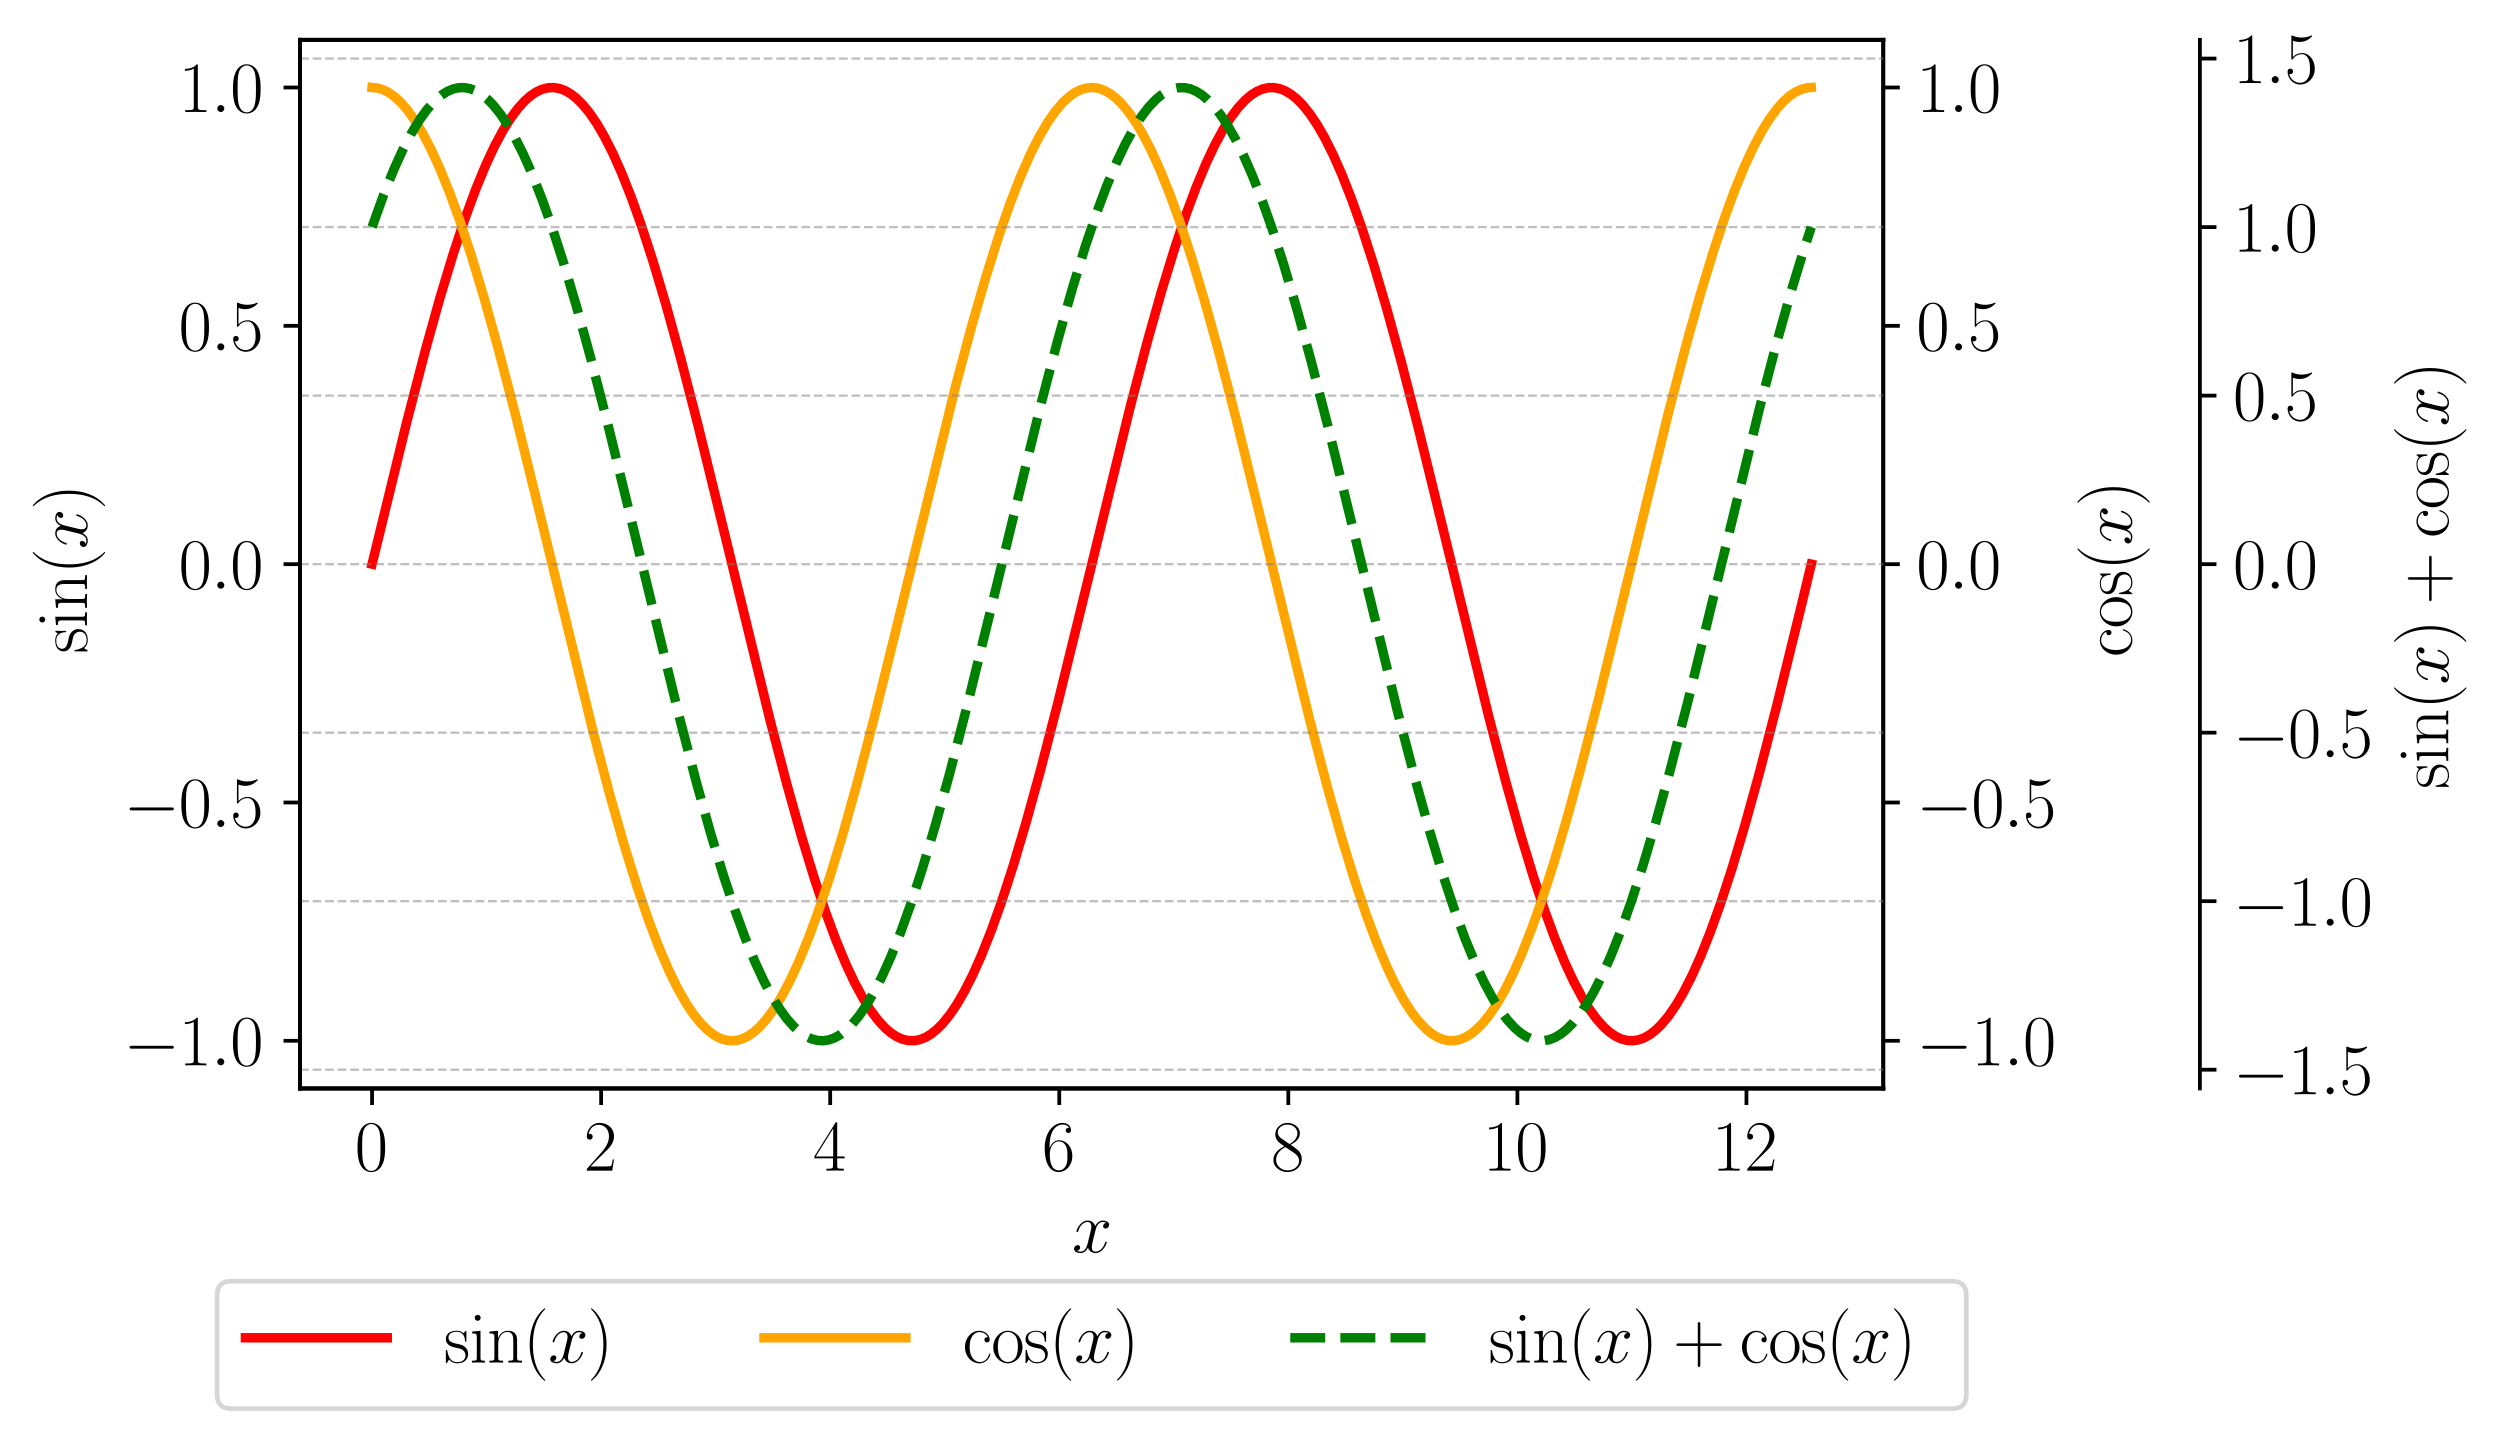 <?xml version="1.0" encoding="utf-8" standalone="no"?>
<!DOCTYPE svg PUBLIC "-//W3C//DTD SVG 1.1//EN"
  "http://www.w3.org/Graphics/SVG/1.1/DTD/svg11.dtd">
<svg xmlns:xlink="http://www.w3.org/1999/xlink" width="528.688pt" height="305.091pt" viewBox="0 0 528.688 305.091" xmlns="http://www.w3.org/2000/svg" version="1.1">
 <defs>
  <style type="text/css">*{stroke-linejoin: round; stroke-linecap: butt}</style>
 </defs>
 <g id="figure_1">
  <g id="patch_1">
   <path d="M 0 305.091 
L 528.688 305.091 
L 528.688 0 
L 0 0 
z
" style="fill: #ffffff"/>
  </g>
  <g id="axes_1">
   <g id="patch_2">
    <path d="M 63.464 230.183 
L 398.264 230.183 
L 398.264 8.423 
L 63.464 8.423 
z
" style="fill: #ffffff"/>
   </g>
   <g id="matplotlib.axis_1">
    <g id="xtick_1">
     <g id="line2d_1">
      <defs>
       <path id="me528187b42" d="M 0 0 
L 0 3.5 
" style="stroke: #000000; stroke-width: 0.8"/>
      </defs>
      <g>
       <use xlink:href="#me528187b42" x="78.682" y="230.183" style="stroke: #000000; stroke-width: 0.8"/>
      </g>
     </g>
     <g id="text_1">
      <!-- $\mathdefault{0}$ -->
      <g transform="translate(75.024 247.561) scale(0.15 -0.15)">
       <defs>
        <path id="CMR17-30" d="M 2688 2038 
C 2688 2430 2682 3099 2413 3613 
C 2176 4063 1798 4224 1466 4224 
C 1158 4224 768 4082 525 3620 
C 269 3137 243 2539 243 2038 
C 243 1671 250 1112 448 623 
C 723 -39 1216 -128 1466 -128 
C 1760 -128 2208 -7 2470 604 
C 2662 1048 2688 1568 2688 2038 
z
M 1466 -26 
C 1056 -26 813 328 723 816 
C 653 1196 653 1749 653 2109 
C 653 2604 653 3015 736 3407 
C 858 3954 1216 4121 1466 4121 
C 1728 4121 2067 3947 2189 3420 
C 2272 3054 2278 2623 2278 2109 
C 2278 1691 2278 1176 2202 797 
C 2067 96 1690 -26 1466 -26 
z
" transform="scale(0.016)"/>
       </defs>
       <use xlink:href="#CMR17-30" transform="scale(0.996)"/>
      </g>
     </g>
    </g>
    <g id="xtick_2">
     <g id="line2d_2">
      <g>
       <use xlink:href="#me528187b42" x="127.123" y="230.183" style="stroke: #000000; stroke-width: 0.8"/>
      </g>
     </g>
     <g id="text_2">
      <!-- $\mathdefault{2}$ -->
      <g transform="translate(123.465 247.561) scale(0.15 -0.15)">
       <defs>
        <path id="CMR17-32" d="M 2669 990 
L 2554 990 
C 2490 537 2438 460 2413 422 
C 2381 371 1920 371 1830 371 
L 602 371 
C 832 620 1280 1073 1824 1596 
C 2214 1966 2669 2400 2669 3033 
C 2669 3788 2067 4224 1395 4224 
C 691 4224 262 3603 262 3027 
C 262 2777 448 2745 525 2745 
C 589 2745 781 2783 781 3007 
C 781 3206 614 3264 525 3264 
C 486 3264 448 3257 422 3244 
C 544 3788 915 4057 1306 4057 
C 1862 4057 2227 3616 2227 3033 
C 2227 2477 1901 1998 1536 1583 
L 262 147 
L 262 0 
L 2515 0 
L 2669 990 
z
" transform="scale(0.016)"/>
       </defs>
       <use xlink:href="#CMR17-32" transform="scale(0.996)"/>
      </g>
     </g>
    </g>
    <g id="xtick_3">
     <g id="line2d_3">
      <g>
       <use xlink:href="#me528187b42" x="175.564" y="230.183" style="stroke: #000000; stroke-width: 0.8"/>
      </g>
     </g>
     <g id="text_3">
      <!-- $\mathdefault{4}$ -->
      <g transform="translate(171.906 247.561) scale(0.15 -0.15)">
       <defs>
        <path id="CMR17-34" d="M 2150 4147 
C 2150 4281 2144 4288 2029 4288 
L 128 1254 
L 128 1088 
L 1779 1088 
L 1779 460 
C 1779 230 1766 166 1318 166 
L 1197 166 
L 1197 0 
C 1402 12 1747 12 1965 12 
C 2182 12 2528 12 2733 0 
L 2733 166 
L 2611 166 
C 2163 166 2150 230 2150 460 
L 2150 1088 
L 2803 1088 
L 2803 1254 
L 2150 1254 
L 2150 4147 
z
M 1798 3723 
L 1798 1254 
L 256 1254 
L 1798 3723 
z
" transform="scale(0.016)"/>
       </defs>
       <use xlink:href="#CMR17-34" transform="scale(0.996)"/>
      </g>
     </g>
    </g>
    <g id="xtick_4">
     <g id="line2d_4">
      <g>
       <use xlink:href="#me528187b42" x="224.005" y="230.183" style="stroke: #000000; stroke-width: 0.8"/>
      </g>
     </g>
     <g id="text_4">
      <!-- $\mathdefault{6}$ -->
      <g transform="translate(220.347 247.561) scale(0.15 -0.15)">
       <defs>
        <path id="CMR17-36" d="M 678 2198 
C 678 3712 1395 4076 1811 4076 
C 1946 4076 2272 4049 2400 3782 
C 2298 3782 2106 3782 2106 3558 
C 2106 3385 2246 3328 2336 3328 
C 2394 3328 2566 3353 2566 3571 
C 2566 3987 2246 4224 1805 4224 
C 1043 4224 243 3411 243 2011 
C 243 257 966 -128 1478 -128 
C 2099 -128 2688 431 2688 1295 
C 2688 2101 2170 2688 1517 2688 
C 1126 2688 838 2430 678 1979 
L 678 2198 
z
M 1478 25 
C 691 25 691 1212 691 1450 
C 691 1914 909 2585 1504 2585 
C 1613 2585 1926 2585 2138 2140 
C 2253 1889 2253 1624 2253 1302 
C 2253 954 2253 696 2118 438 
C 1978 173 1773 25 1478 25 
z
" transform="scale(0.016)"/>
       </defs>
       <use xlink:href="#CMR17-36" transform="scale(0.996)"/>
      </g>
     </g>
    </g>
    <g id="xtick_5">
     <g id="line2d_5">
      <g>
       <use xlink:href="#me528187b42" x="272.446" y="230.183" style="stroke: #000000; stroke-width: 0.8"/>
      </g>
     </g>
     <g id="text_5">
      <!-- $\mathdefault{8}$ -->
      <g transform="translate(268.788 247.561) scale(0.15 -0.15)">
       <defs>
        <path id="CMR17-38" d="M 1741 2289 
C 2144 2494 2554 2803 2554 3298 
C 2554 3884 1990 4224 1472 4224 
C 890 4224 378 3800 378 3215 
C 378 3054 416 2777 666 2533 
C 730 2469 998 2276 1171 2154 
C 883 2006 211 1652 211 945 
C 211 282 838 -128 1459 -128 
C 2144 -128 2720 366 2720 1022 
C 2720 1607 2330 1877 2074 2051 
L 1741 2289 
z
M 902 2855 
C 851 2887 595 3086 595 3388 
C 595 3781 998 4076 1459 4076 
C 1965 4076 2336 3716 2336 3298 
C 2336 2700 1670 2359 1638 2359 
C 1632 2359 1626 2359 1574 2398 
L 902 2855 
z
M 2080 1536 
C 2176 1466 2483 1253 2483 861 
C 2483 385 2010 25 1472 25 
C 890 25 448 443 448 951 
C 448 1459 838 1884 1280 2083 
L 2080 1536 
z
" transform="scale(0.016)"/>
       </defs>
       <use xlink:href="#CMR17-38" transform="scale(0.996)"/>
      </g>
     </g>
    </g>
    <g id="xtick_6">
     <g id="line2d_6">
      <g>
       <use xlink:href="#me528187b42" x="320.887" y="230.183" style="stroke: #000000; stroke-width: 0.8"/>
      </g>
     </g>
     <g id="text_6">
      <!-- $\mathdefault{10}$ -->
      <g transform="translate(313.571 247.561) scale(0.15 -0.15)">
       <defs>
        <path id="CMR17-31" d="M 1702 4083 
C 1702 4217 1696 4224 1606 4224 
C 1357 3927 979 3833 621 3820 
C 602 3820 570 3820 563 3808 
C 557 3795 557 3782 557 3648 
C 755 3648 1088 3686 1344 3839 
L 1344 467 
C 1344 243 1331 166 781 166 
L 589 166 
L 589 0 
C 896 6 1216 12 1523 12 
C 1830 12 2150 6 2458 0 
L 2458 166 
L 2266 166 
C 1715 166 1702 236 1702 467 
L 1702 4083 
z
" transform="scale(0.016)"/>
       </defs>
       <use xlink:href="#CMR17-31" transform="scale(0.996)"/>
       <use xlink:href="#CMR17-30" transform="translate(45.69 0) scale(0.996)"/>
      </g>
     </g>
    </g>
    <g id="xtick_7">
     <g id="line2d_7">
      <g>
       <use xlink:href="#me528187b42" x="369.328" y="230.183" style="stroke: #000000; stroke-width: 0.8"/>
      </g>
     </g>
     <g id="text_7">
      <!-- $\mathdefault{12}$ -->
      <g transform="translate(362.012 247.561) scale(0.15 -0.15)">
       <use xlink:href="#CMR17-31" transform="scale(0.996)"/>
       <use xlink:href="#CMR17-32" transform="translate(45.69 0) scale(0.996)"/>
      </g>
     </g>
    </g>
    <g id="text_8">
     <!-- $x$ -->
     <g transform="translate(226.707 264.845) scale(0.15 -0.15)">
      <defs>
       <path id="CMMI12-78" d="M 3034 2624 
C 2829 2585 2752 2431 2752 2310 
C 2752 2156 2874 2105 2963 2105 
C 3155 2105 3290 2271 3290 2444 
C 3290 2694 2982 2816 2714 2816 
C 2323 2816 2106 2451 2048 2329 
C 1901 2790 1504 2816 1389 2816 
C 736 2816 390 1993 390 1849 
C 390 1823 416 1790 461 1790 
C 512 1790 525 1829 538 1855 
C 755 2572 1184 2687 1370 2687 
C 1658 2687 1715 2438 1715 2284 
C 1715 2143 1677 1993 1600 1678 
L 1382 778 
C 1286 390 1101 64 762 64 
C 730 64 570 64 435 126 
C 666 166 717 358 717 435 
C 717 563 621 640 499 640 
C 346 640 179 505 179 300 
C 179 57 480 -64 755 -64 
C 1062 -64 1280 153 1414 415 
C 1517 64 1837 -64 2074 -64 
C 2726 -64 3072 751 3072 896 
C 3072 929 3046 955 3008 955 
C 2950 955 2944 922 2925 870 
C 2752 300 2381 64 2093 64 
C 1869 64 1747 204 1747 467 
C 1747 607 1773 712 1875 1146 
L 2099 2039 
C 2195 2425 2413 2687 2707 2687 
C 2720 2687 2899 2687 3034 2624 
z
" transform="scale(0.016)"/>
      </defs>
      <use xlink:href="#CMMI12-78" transform="scale(0.996)"/>
     </g>
    </g>
   </g>
   <g id="matplotlib.axis_2">
    <g id="ytick_1">
     <g id="line2d_8">
      <defs>
       <path id="m572e4a57e2" d="M 0 0 
L -3.5 0 
" style="stroke: #000000; stroke-width: 0.8"/>
      </defs>
      <g>
       <use xlink:href="#m572e4a57e2" x="63.464" y="220.104" style="stroke: #000000; stroke-width: 0.8"/>
      </g>
     </g>
     <g id="text_9">
      <!-- $\mathdefault{−1.0}$ -->
      <g transform="translate(26.144 225.292) scale(0.15 -0.15)">
       <defs>
        <path id="CMSY10-0" d="M 4218 1472 
C 4326 1472 4442 1472 4442 1600 
C 4442 1728 4326 1728 4218 1728 
L 755 1728 
C 646 1728 531 1728 531 1600 
C 531 1472 646 1472 755 1472 
L 4218 1472 
z
" transform="scale(0.016)"/>
        <path id="CMMI12-3a" d="M 1178 307 
C 1178 492 1024 620 870 620 
C 685 620 557 467 557 313 
C 557 128 710 0 864 0 
C 1050 0 1178 153 1178 307 
z
" transform="scale(0.016)"/>
       </defs>
       <use xlink:href="#CMSY10-0" transform="scale(0.996)"/>
       <use xlink:href="#CMR17-31" transform="translate(77.487 0) scale(0.996)"/>
       <use xlink:href="#CMMI12-3a" transform="translate(123.178 0) scale(0.996)"/>
       <use xlink:href="#CMR17-30" transform="translate(150.275 0) scale(0.996)"/>
      </g>
     </g>
    </g>
    <g id="ytick_2">
     <g id="line2d_9">
      <g>
       <use xlink:href="#m572e4a57e2" x="63.464" y="169.704" style="stroke: #000000; stroke-width: 0.8"/>
      </g>
     </g>
     <g id="text_10">
      <!-- $\mathdefault{−0.5}$ -->
      <g transform="translate(26.144 174.892) scale(0.15 -0.15)">
       <defs>
        <path id="CMR17-35" d="M 730 3750 
C 794 3724 1056 3641 1325 3641 
C 1920 3641 2246 3961 2432 4140 
C 2432 4191 2432 4224 2394 4224 
C 2387 4224 2374 4224 2323 4198 
C 2099 4102 1837 4032 1517 4032 
C 1325 4032 1037 4055 723 4191 
C 653 4224 640 4224 634 4224 
C 602 4224 595 4217 595 4090 
L 595 2231 
C 595 2113 595 2080 659 2080 
C 691 2080 704 2093 736 2139 
C 941 2435 1222 2560 1542 2560 
C 1766 2560 2246 2415 2246 1293 
C 2246 1087 2246 716 2054 422 
C 1894 159 1645 25 1370 25 
C 947 25 518 319 403 812 
C 429 806 480 793 506 793 
C 589 793 749 838 749 1036 
C 749 1209 627 1280 506 1280 
C 358 1280 262 1190 262 1011 
C 262 454 704 -128 1382 -128 
C 2042 -128 2669 441 2669 1267 
C 2669 2054 2170 2662 1549 2662 
C 1222 2662 947 2540 730 2304 
L 730 3750 
z
" transform="scale(0.016)"/>
       </defs>
       <use xlink:href="#CMSY10-0" transform="scale(0.996)"/>
       <use xlink:href="#CMR17-30" transform="translate(77.487 0) scale(0.996)"/>
       <use xlink:href="#CMMI12-3a" transform="translate(123.178 0) scale(0.996)"/>
       <use xlink:href="#CMR17-35" transform="translate(150.275 0) scale(0.996)"/>
      </g>
     </g>
    </g>
    <g id="ytick_3">
     <g id="line2d_10">
      <g>
       <use xlink:href="#m572e4a57e2" x="63.464" y="119.303" style="stroke: #000000; stroke-width: 0.8"/>
      </g>
     </g>
     <g id="text_11">
      <!-- $\mathdefault{0.0}$ -->
      <g transform="translate(37.767 124.492) scale(0.15 -0.15)">
       <use xlink:href="#CMR17-30" transform="scale(0.996)"/>
       <use xlink:href="#CMMI12-3a" transform="translate(45.69 0) scale(0.996)"/>
       <use xlink:href="#CMR17-30" transform="translate(72.788 0) scale(0.996)"/>
      </g>
     </g>
    </g>
    <g id="ytick_4">
     <g id="line2d_11">
      <g>
       <use xlink:href="#m572e4a57e2" x="63.464" y="68.903" style="stroke: #000000; stroke-width: 0.8"/>
      </g>
     </g>
     <g id="text_12">
      <!-- $\mathdefault{0.5}$ -->
      <g transform="translate(37.767 74.092) scale(0.15 -0.15)">
       <use xlink:href="#CMR17-30" transform="scale(0.996)"/>
       <use xlink:href="#CMMI12-3a" transform="translate(45.69 0) scale(0.996)"/>
       <use xlink:href="#CMR17-35" transform="translate(72.788 0) scale(0.996)"/>
      </g>
     </g>
    </g>
    <g id="ytick_5">
     <g id="line2d_12">
      <g>
       <use xlink:href="#m572e4a57e2" x="63.464" y="18.503" style="stroke: #000000; stroke-width: 0.8"/>
      </g>
     </g>
     <g id="text_13">
      <!-- $\mathdefault{1.0}$ -->
      <g transform="translate(37.767 23.692) scale(0.15 -0.15)">
       <use xlink:href="#CMR17-31" transform="scale(0.996)"/>
       <use xlink:href="#CMMI12-3a" transform="translate(45.69 0) scale(0.996)"/>
       <use xlink:href="#CMR17-30" transform="translate(72.788 0) scale(0.996)"/>
      </g>
     </g>
    </g>
    <g id="text_14">
     <!-- $\sin(x)$ -->
     <g transform="translate(18.408 138.134) rotate(-90) scale(0.15 -0.15)">
      <defs>
       <path id="CMR17-73" d="M 1978 2688 
C 1978 2803 1971 2809 1933 2809 
C 1907 2809 1901 2803 1824 2707 
C 1805 2681 1747 2617 1728 2592 
C 1523 2809 1235 2816 1126 2816 
C 416 2816 160 2444 160 2073 
C 160 1497 813 1363 998 1324 
C 1402 1241 1542 1216 1677 1100 
C 1760 1024 1901 883 1901 652 
C 1901 384 1747 38 1158 38 
C 602 38 403 460 288 1024 
C 269 1113 269 1120 218 1120 
C 166 1120 160 1113 160 985 
L 160 64 
C 160 -52 166 -58 205 -58 
C 237 -58 243 -52 275 0 
C 314 57 410 211 448 275 
C 576 102 800 -64 1158 -64 
C 1792 -64 2131 281 2131 780 
C 2131 1107 1958 1280 1875 1356 
C 1683 1555 1459 1600 1190 1651 
C 838 1728 390 1817 390 2208 
C 390 2374 480 2726 1126 2726 
C 1811 2726 1850 2086 1862 1881 
C 1869 1849 1901 1843 1920 1843 
C 1978 1843 1978 1862 1978 1971 
L 1978 2688 
z
" transform="scale(0.016)"/>
       <path id="CMR17-69" d="M 992 3961 
C 992 4102 877 4224 730 4224 
C 589 4224 467 4108 467 3961 
C 467 3820 582 3699 730 3699 
C 870 3699 992 3814 992 3961 
z
M 243 2745 
L 243 2579 
C 602 2579 653 2540 653 2231 
L 653 443 
C 653 198 627 166 218 166 
L 218 0 
C 371 12 646 12 806 12 
C 960 12 1222 12 1370 0 
L 1370 166 
C 992 166 979 205 979 436 
L 979 2816 
L 243 2745 
z
" transform="scale(0.016)"/>
       <path id="CMR17-6e" d="M 2656 1954 
C 2656 2282 2592 2816 1837 2816 
C 1331 2816 1069 2424 973 2166 
L 966 2166 
L 966 2816 
L 211 2745 
L 211 2578 
C 589 2578 646 2540 646 2231 
L 646 443 
C 646 198 621 166 211 166 
L 211 0 
C 365 12 646 12 813 12 
C 979 12 1267 12 1421 0 
L 1421 166 
C 1011 166 986 192 986 443 
L 986 1678 
C 986 2269 1344 2713 1792 2713 
C 2266 2713 2317 2289 2317 1980 
L 2317 443 
C 2317 198 2291 166 1882 166 
L 1882 0 
C 2035 12 2317 12 2483 12 
C 2650 12 2938 12 3091 0 
L 3091 166 
C 2682 166 2656 192 2656 443 
L 2656 1954 
z
" transform="scale(0.016)"/>
       <path id="CMR17-28" d="M 1958 -1562 
C 1958 -1556 1958 -1543 1939 -1524 
C 1645 -1223 858 -403 858 1596 
C 858 3595 1632 4408 1946 4729 
C 1946 4735 1958 4748 1958 4767 
C 1958 4787 1939 4800 1914 4800 
C 1843 4800 1299 4325 986 3620 
C 666 2909 576 2218 576 1603 
C 576 1141 621 360 1005 -467 
C 1312 -1133 1837 -1600 1914 -1600 
C 1946 -1600 1958 -1588 1958 -1562 
z
" transform="scale(0.016)"/>
       <path id="CMR17-29" d="M 1683 1596 
C 1683 2057 1638 2839 1254 3665 
C 947 4332 422 4800 346 4800 
C 326 4800 301 4793 301 4761 
C 301 4748 307 4742 314 4729 
C 621 4408 1402 3595 1402 1603 
C 1402 -396 627 -1210 314 -1530 
C 307 -1543 301 -1549 301 -1562 
C 301 -1594 326 -1600 346 -1600 
C 416 -1600 960 -1127 1274 -422 
C 1594 289 1683 981 1683 1596 
z
" transform="scale(0.016)"/>
      </defs>
      <use xlink:href="#CMR17-73" transform="scale(0.996)"/>
      <use xlink:href="#CMR17-69" transform="translate(35.801 0) scale(0.996)"/>
      <use xlink:href="#CMR17-6e" transform="translate(60.672 0) scale(0.996)"/>
      <use xlink:href="#CMR17-28" transform="translate(111.568 0) scale(0.996)"/>
      <use xlink:href="#CMMI12-78" transform="translate(146.849 0) scale(0.996)"/>
      <use xlink:href="#CMR17-29" transform="translate(202.283 0) scale(0.996)"/>
     </g>
    </g>
   </g>
   <g id="line2d_13">
    <path d="M 78.682 119.303 
L 85.994 89.333 
L 89.955 74.064 
L 93.002 63.121 
L 95.744 54.026 
L 98.181 46.64 
L 100.618 39.989 
L 102.751 34.826 
L 104.579 30.92 
L 106.407 27.517 
L 107.93 25.08 
L 109.454 23.015 
L 110.977 21.331 
L 112.196 20.263 
L 113.414 19.445 
L 114.633 18.88 
L 115.852 18.569 
L 117.071 18.513 
L 118.289 18.713 
L 119.508 19.167 
L 120.727 19.874 
L 121.945 20.833 
L 123.164 22.041 
L 124.687 23.897 
L 126.211 26.131 
L 127.734 28.733 
L 129.562 32.327 
L 131.39 36.416 
L 133.523 41.781 
L 135.655 47.747 
L 138.093 55.242 
L 140.835 64.444 
L 143.881 75.486 
L 147.537 89.635 
L 152.412 109.492 
L 162.771 151.986 
L 166.427 165.953 
L 169.473 176.795 
L 172.215 185.78 
L 174.653 193.056 
L 176.786 198.813 
L 178.918 203.954 
L 180.746 207.839 
L 182.574 211.221 
L 184.098 213.639 
L 185.621 215.685 
L 187.144 217.35 
L 188.363 218.403 
L 189.582 219.205 
L 190.8 219.754 
L 192.019 220.049 
L 193.238 220.088 
L 194.456 219.873 
L 195.675 219.403 
L 196.894 218.68 
L 198.112 217.706 
L 199.331 216.482 
L 200.854 214.607 
L 202.378 212.355 
L 203.901 209.735 
L 205.729 206.12 
L 207.557 202.01 
L 209.69 196.623 
L 211.822 190.636 
L 214.26 183.12 
L 217.002 173.897 
L 220.048 162.835 
L 223.704 148.668 
L 228.579 128.799 
L 238.938 86.321 
L 242.594 72.373 
L 245.641 61.552 
L 248.383 52.588 
L 250.82 45.335 
L 252.953 39.599 
L 255.085 34.482 
L 256.913 30.617 
L 258.741 27.257 
L 260.265 24.856 
L 261.788 22.829 
L 263.311 21.184 
L 264.53 20.147 
L 265.749 19.361 
L 266.967 18.827 
L 268.186 18.548 
L 269.405 18.524 
L 270.623 18.756 
L 271.842 19.241 
L 273.061 19.98 
L 274.279 20.97 
L 275.498 22.21 
L 277.021 24.104 
L 278.545 26.375 
L 280.068 29.013 
L 281.896 32.649 
L 283.724 36.778 
L 285.857 42.188 
L 287.989 48.195 
L 290.427 55.732 
L 293.169 64.977 
L 296.215 76.058 
L 299.871 90.242 
L 304.746 110.123 
L 314.8 151.385 
L 318.456 165.39 
L 321.503 176.273 
L 324.245 185.303 
L 326.682 192.623 
L 328.815 198.422 
L 330.948 203.608 
L 332.776 207.534 
L 334.604 210.959 
L 336.127 213.414 
L 337.65 215.498 
L 339.174 217.201 
L 340.392 218.285 
L 341.611 219.118 
L 342.83 219.699 
L 344.048 220.026 
L 345.267 220.097 
L 346.486 219.914 
L 347.704 219.476 
L 348.923 218.785 
L 350.142 217.841 
L 351.36 216.648 
L 352.884 214.811 
L 354.407 212.597 
L 355.93 210.013 
L 357.758 206.44 
L 359.586 202.371 
L 361.719 197.028 
L 363.852 191.082 
L 366.289 183.61 
L 369.031 174.429 
L 372.078 163.406 
L 375.734 149.274 
L 380.609 129.43 
L 383.046 119.303 
L 383.046 119.303 
" clip-path="url(#p83b5ceff58)" style="fill: none; stroke: #ff0000; stroke-width: 2; stroke-linecap: square"/>
   </g>
   <g id="patch_3">
    <path d="M 63.464 230.183 
L 63.464 8.423 
" style="fill: none; stroke: #000000; stroke-width: 0.8; stroke-linejoin: miter; stroke-linecap: square"/>
   </g>
   <g id="patch_4">
    <path d="M 398.264 230.183 
L 398.264 8.423 
" style="fill: none; stroke: #000000; stroke-width: 0.8; stroke-linejoin: miter; stroke-linecap: square"/>
   </g>
   <g id="patch_5">
    <path d="M 63.464 230.183 
L 398.264 230.183 
" style="fill: none; stroke: #000000; stroke-width: 0.8; stroke-linejoin: miter; stroke-linecap: square"/>
   </g>
   <g id="patch_6">
    <path d="M 63.464 8.423 
L 398.264 8.423 
" style="fill: none; stroke: #000000; stroke-width: 0.8; stroke-linejoin: miter; stroke-linecap: square"/>
   </g>
   <g id="legend_1">
    <g id="patch_7">
     <path d="M 48.904 297.891 
L 412.824 297.891 
Q 415.824 297.891 415.824 294.891 
L 415.824 273.947 
Q 415.824 270.947 412.824 270.947 
L 48.904 270.947 
Q 45.904 270.947 45.904 273.947 
L 45.904 294.891 
Q 45.904 297.891 48.904 297.891 
z
" style="fill: #ffffff; opacity: 0.8; stroke: #cccccc; stroke-linejoin: miter"/>
    </g>
    <g id="line2d_14">
     <path d="M 51.904 282.905 
L 66.904 282.905 
L 81.904 282.905 
" style="fill: none; stroke: #ff0000; stroke-width: 2; stroke-linecap: square"/>
    </g>
    <g id="text_15">
     <!-- $\sin(x)$ -->
     <g transform="translate(93.904 288.155) scale(0.15 -0.15)">
      <use xlink:href="#CMR17-73" transform="scale(0.996)"/>
      <use xlink:href="#CMR17-69" transform="translate(35.801 0) scale(0.996)"/>
      <use xlink:href="#CMR17-6e" transform="translate(60.672 0) scale(0.996)"/>
      <use xlink:href="#CMR17-28" transform="translate(111.568 0) scale(0.996)"/>
      <use xlink:href="#CMMI12-78" transform="translate(146.849 0) scale(0.996)"/>
      <use xlink:href="#CMR17-29" transform="translate(202.283 0) scale(0.996)"/>
     </g>
    </g>
    <g id="line2d_15">
     <path d="M 161.566 282.905 
L 176.566 282.905 
L 191.566 282.905 
" style="fill: none; stroke: #ffa500; stroke-width: 2; stroke-linecap: square"/>
    </g>
    <g id="text_16">
     <!-- $\cos(x)$ -->
     <g transform="translate(203.566 288.155) scale(0.15 -0.15)">
      <defs>
       <path id="CMR17-63" d="M 2234 2240 
C 2112 2240 1933 2240 1933 2015 
C 1933 1836 2080 1785 2163 1785 
C 2208 1785 2394 1804 2394 2028 
C 2394 2476 1958 2816 1466 2816 
C 787 2816 211 2201 211 1379 
C 211 521 813 -64 1466 -64 
C 2259 -64 2458 676 2458 747 
C 2458 773 2451 792 2406 792 
C 2362 792 2355 786 2330 702 
C 2163 180 1798 51 1523 51 
C 1114 51 621 431 621 1385 
C 621 2358 1094 2700 1472 2700 
C 1722 2700 2093 2582 2234 2240 
z
" transform="scale(0.016)"/>
       <path id="CMR17-6f" d="M 2758 1356 
C 2758 2176 2163 2816 1466 2816 
C 768 2816 173 2176 173 1356 
C 173 550 768 -64 1466 -64 
C 2163 -64 2758 550 2758 1356 
z
M 1466 51 
C 1165 51 909 230 762 480 
C 602 768 582 1126 582 1408 
C 582 1676 595 2009 762 2297 
C 890 2508 1139 2713 1466 2713 
C 1754 2713 1997 2553 2150 2329 
C 2349 2028 2349 1606 2349 1408 
C 2349 1158 2336 774 2163 467 
C 1984 172 1709 51 1466 51 
z
" transform="scale(0.016)"/>
      </defs>
      <use xlink:href="#CMR17-63" transform="scale(0.996)"/>
      <use xlink:href="#CMR17-6f" transform="translate(40.486 0) scale(0.996)"/>
      <use xlink:href="#CMR17-73" transform="translate(86.176 0) scale(0.996)"/>
      <use xlink:href="#CMR17-28" transform="translate(121.977 0) scale(0.996)"/>
      <use xlink:href="#CMMI12-78" transform="translate(157.258 0) scale(0.996)"/>
      <use xlink:href="#CMR17-29" transform="translate(212.692 0) scale(0.996)"/>
     </g>
    </g>
    <g id="line2d_16">
     <path d="M 272.853 282.905 
L 287.853 282.905 
L 302.853 282.905 
" style="fill: none; stroke-dasharray: 7.4,3.2; stroke-dashoffset: 0; stroke: #008000; stroke-width: 2"/>
    </g>
    <g id="text_17">
     <!-- $\sin(x) + \cos(x)$ -->
     <g transform="translate(314.853 288.155) scale(0.15 -0.15)">
      <defs>
       <path id="CMR17-2b" d="M 2413 1472 
L 4109 1472 
C 4198 1472 4307 1472 4307 1580 
C 4307 1696 4205 1696 4109 1696 
L 2413 1696 
L 2413 3385 
C 2413 3475 2413 3584 2304 3584 
C 2189 3584 2189 3481 2189 3385 
L 2189 1696 
L 493 1696 
C 403 1696 294 1696 294 1587 
C 294 1472 397 1472 493 1472 
L 2189 1472 
L 2189 -194 
C 2189 -282 2189 -391 2298 -391 
C 2413 -391 2413 -289 2413 -194 
L 2413 1472 
z
" transform="scale(0.016)"/>
      </defs>
      <use xlink:href="#CMR17-73" transform="scale(0.996)"/>
      <use xlink:href="#CMR17-69" transform="translate(35.801 0) scale(0.996)"/>
      <use xlink:href="#CMR17-6e" transform="translate(60.672 0) scale(0.996)"/>
      <use xlink:href="#CMR17-28" transform="translate(111.568 0) scale(0.996)"/>
      <use xlink:href="#CMMI12-78" transform="translate(146.849 0) scale(0.996)"/>
      <use xlink:href="#CMR17-29" transform="translate(202.283 0) scale(0.996)"/>
      <use xlink:href="#CMR17-2b" transform="translate(259.703 0) scale(0.996)"/>
      <use xlink:href="#CMR17-63" transform="translate(353.557 0) scale(0.996)"/>
      <use xlink:href="#CMR17-6f" transform="translate(394.042 0) scale(0.996)"/>
      <use xlink:href="#CMR17-73" transform="translate(439.733 0) scale(0.996)"/>
      <use xlink:href="#CMR17-28" transform="translate(475.534 0) scale(0.996)"/>
      <use xlink:href="#CMMI12-78" transform="translate(510.815 0) scale(0.996)"/>
      <use xlink:href="#CMR17-29" transform="translate(566.249 0) scale(0.996)"/>
     </g>
    </g>
   </g>
  </g>
  <g id="axes_2">
   <g id="matplotlib.axis_3">
    <g id="ytick_6">
     <g id="line2d_17">
      <defs>
       <path id="m00e9ea298c" d="M 0 0 
L 3.5 0 
" style="stroke: #000000; stroke-width: 0.8"/>
      </defs>
      <g>
       <use xlink:href="#m00e9ea298c" x="398.264" y="220.104" style="stroke: #000000; stroke-width: 0.8"/>
      </g>
     </g>
     <g id="text_18">
      <!-- $\mathdefault{−1.0}$ -->
      <g transform="translate(405.264 225.293) scale(0.15 -0.15)">
       <use xlink:href="#CMSY10-0" transform="scale(0.996)"/>
       <use xlink:href="#CMR17-31" transform="translate(77.487 0) scale(0.996)"/>
       <use xlink:href="#CMMI12-3a" transform="translate(123.178 0) scale(0.996)"/>
       <use xlink:href="#CMR17-30" transform="translate(150.275 0) scale(0.996)"/>
      </g>
     </g>
    </g>
    <g id="ytick_7">
     <g id="line2d_18">
      <g>
       <use xlink:href="#m00e9ea298c" x="398.264" y="169.704" style="stroke: #000000; stroke-width: 0.8"/>
      </g>
     </g>
     <g id="text_19">
      <!-- $\mathdefault{−0.5}$ -->
      <g transform="translate(405.264 174.893) scale(0.15 -0.15)">
       <use xlink:href="#CMSY10-0" transform="scale(0.996)"/>
       <use xlink:href="#CMR17-30" transform="translate(77.487 0) scale(0.996)"/>
       <use xlink:href="#CMMI12-3a" transform="translate(123.178 0) scale(0.996)"/>
       <use xlink:href="#CMR17-35" transform="translate(150.275 0) scale(0.996)"/>
      </g>
     </g>
    </g>
    <g id="ytick_8">
     <g id="line2d_19">
      <g>
       <use xlink:href="#m00e9ea298c" x="398.264" y="119.304" style="stroke: #000000; stroke-width: 0.8"/>
      </g>
     </g>
     <g id="text_20">
      <!-- $\mathdefault{0.0}$ -->
      <g transform="translate(405.264 124.493) scale(0.15 -0.15)">
       <use xlink:href="#CMR17-30" transform="scale(0.996)"/>
       <use xlink:href="#CMMI12-3a" transform="translate(45.69 0) scale(0.996)"/>
       <use xlink:href="#CMR17-30" transform="translate(72.788 0) scale(0.996)"/>
      </g>
     </g>
    </g>
    <g id="ytick_9">
     <g id="line2d_20">
      <g>
       <use xlink:href="#m00e9ea298c" x="398.264" y="68.904" style="stroke: #000000; stroke-width: 0.8"/>
      </g>
     </g>
     <g id="text_21">
      <!-- $\mathdefault{0.5}$ -->
      <g transform="translate(405.264 74.092) scale(0.15 -0.15)">
       <use xlink:href="#CMR17-30" transform="scale(0.996)"/>
       <use xlink:href="#CMMI12-3a" transform="translate(45.69 0) scale(0.996)"/>
       <use xlink:href="#CMR17-35" transform="translate(72.788 0) scale(0.996)"/>
      </g>
     </g>
    </g>
    <g id="ytick_10">
     <g id="line2d_21">
      <g>
       <use xlink:href="#m00e9ea298c" x="398.264" y="18.503" style="stroke: #000000; stroke-width: 0.8"/>
      </g>
     </g>
     <g id="text_22">
      <!-- $\mathdefault{1.0}$ -->
      <g transform="translate(405.264 23.692) scale(0.15 -0.15)">
       <use xlink:href="#CMR17-31" transform="scale(0.996)"/>
       <use xlink:href="#CMMI12-3a" transform="translate(45.69 0) scale(0.996)"/>
       <use xlink:href="#CMR17-30" transform="translate(72.788 0) scale(0.996)"/>
      </g>
     </g>
    </g>
    <g id="text_23">
     <!-- $\cos(x)$ -->
     <g transform="translate(450.792 138.947) rotate(-90) scale(0.15 -0.15)">
      <use xlink:href="#CMR17-63" transform="scale(0.996)"/>
      <use xlink:href="#CMR17-6f" transform="translate(40.486 0) scale(0.996)"/>
      <use xlink:href="#CMR17-73" transform="translate(86.176 0) scale(0.996)"/>
      <use xlink:href="#CMR17-28" transform="translate(121.977 0) scale(0.996)"/>
      <use xlink:href="#CMMI12-78" transform="translate(157.258 0) scale(0.996)"/>
      <use xlink:href="#CMR17-29" transform="translate(212.692 0) scale(0.996)"/>
     </g>
    </g>
   </g>
   <g id="line2d_22">
    <path d="M 78.682 18.503 
L 79.901 18.631 
L 81.12 19.013 
L 82.338 19.65 
L 83.557 20.538 
L 84.776 21.677 
L 86.299 23.447 
L 87.822 25.596 
L 89.346 28.116 
L 91.174 31.615 
L 93.002 35.613 
L 95.134 40.877 
L 97.267 46.75 
L 99.704 54.147 
L 102.446 63.253 
L 105.493 74.206 
L 109.149 88.275 
L 113.719 106.815 
L 125.297 154.226 
L 128.953 168.048 
L 131.999 178.732 
L 134.741 187.549 
L 137.179 194.657 
L 139.311 200.252 
L 141.444 205.221 
L 143.272 208.951 
L 145.1 212.171 
L 146.623 214.451 
L 148.147 216.355 
L 149.67 217.875 
L 150.889 218.81 
L 152.107 219.494 
L 153.326 219.924 
L 154.545 220.099 
L 155.763 220.02 
L 156.982 219.685 
L 158.201 219.096 
L 159.419 218.255 
L 160.638 217.163 
L 162.161 215.451 
L 163.685 213.358 
L 165.208 210.893 
L 167.036 207.458 
L 168.864 203.521 
L 170.997 198.324 
L 173.129 192.514 
L 175.567 185.183 
L 178.309 176.143 
L 181.356 165.25 
L 184.707 152.436 
L 189.277 133.991 
L 202.073 81.72 
L 205.424 69.178 
L 208.471 58.603 
L 211.213 49.9 
L 213.65 42.907 
L 215.783 37.421 
L 217.916 32.568 
L 219.744 28.943 
L 221.572 25.831 
L 223.095 23.645 
L 224.618 21.836 
L 226.142 20.413 
L 227.36 19.556 
L 228.579 18.952 
L 229.798 18.601 
L 231.016 18.505 
L 232.235 18.665 
L 233.454 19.079 
L 234.672 19.747 
L 235.891 20.667 
L 237.11 21.836 
L 238.633 23.645 
L 240.157 25.831 
L 241.68 28.388 
L 243.508 31.929 
L 245.336 35.968 
L 247.469 41.277 
L 249.601 47.192 
L 252.039 54.632 
L 254.781 63.781 
L 257.827 74.774 
L 261.483 88.879 
L 266.358 108.704 
L 277.021 152.436 
L 280.677 166.374 
L 283.724 177.185 
L 286.466 186.137 
L 288.903 193.38 
L 291.036 199.105 
L 293.169 204.211 
L 294.997 208.066 
L 296.825 211.415 
L 298.348 213.806 
L 299.871 215.824 
L 301.395 217.459 
L 302.614 218.489 
L 303.832 219.267 
L 305.051 219.793 
L 306.27 220.064 
L 307.488 220.08 
L 308.707 219.84 
L 309.926 219.347 
L 311.144 218.6 
L 312.363 217.602 
L 313.582 216.355 
L 315.105 214.451 
L 316.628 212.171 
L 318.152 209.524 
L 319.98 205.877 
L 321.808 201.738 
L 323.94 196.317 
L 326.073 190.3 
L 328.51 182.752 
L 331.252 173.497 
L 334.299 162.406 
L 337.955 148.214 
L 342.83 128.326 
L 352.884 87.071 
L 356.54 73.076 
L 359.586 62.203 
L 362.329 53.185 
L 364.766 45.876 
L 366.899 40.087 
L 369.031 34.913 
L 370.859 30.996 
L 372.687 27.583 
L 374.211 25.136 
L 375.734 23.062 
L 377.257 21.369 
L 378.476 20.292 
L 379.695 19.467 
L 380.913 18.894 
L 382.132 18.575 
L 383.046 18.503 
L 383.046 18.503 
" clip-path="url(#p83b5ceff58)" style="fill: none; stroke: #ffa500; stroke-width: 2; stroke-linecap: square"/>
   </g>
   <g id="patch_8">
    <path d="M 63.464 230.183 
L 63.464 8.423 
" style="fill: none; stroke: #000000; stroke-width: 0.8; stroke-linejoin: miter; stroke-linecap: square"/>
   </g>
   <g id="patch_9">
    <path d="M 398.264 230.183 
L 398.264 8.423 
" style="fill: none; stroke: #000000; stroke-width: 0.8; stroke-linejoin: miter; stroke-linecap: square"/>
   </g>
   <g id="patch_10">
    <path d="M 63.464 230.183 
L 398.264 230.183 
" style="fill: none; stroke: #000000; stroke-width: 0.8; stroke-linejoin: miter; stroke-linecap: square"/>
   </g>
   <g id="patch_11">
    <path d="M 63.464 8.423 
L 398.264 8.423 
" style="fill: none; stroke: #000000; stroke-width: 0.8; stroke-linejoin: miter; stroke-linecap: square"/>
   </g>
  </g>
  <g id="axes_3">
   <g id="matplotlib.axis_4">
    <g id="ytick_11">
     <g id="line2d_23">
      <path d="M 63.464 226.218 
L 398.264 226.218 
" clip-path="url(#p83b5ceff58)" style="fill: none; stroke-dasharray: 1.85,0.8; stroke-dashoffset: 0; stroke: #808080; stroke-opacity: 0.5; stroke-width: 0.5"/>
     </g>
     <g id="line2d_24">
      <g>
       <use xlink:href="#m00e9ea298c" x="465.224" y="226.218" style="stroke: #000000; stroke-width: 0.8"/>
      </g>
     </g>
     <g id="text_24">
      <!-- $\mathdefault{−1.5}$ -->
      <g transform="translate(472.224 231.407) scale(0.15 -0.15)">
       <use xlink:href="#CMSY10-0" transform="scale(0.996)"/>
       <use xlink:href="#CMR17-31" transform="translate(77.487 0) scale(0.996)"/>
       <use xlink:href="#CMMI12-3a" transform="translate(123.178 0) scale(0.996)"/>
       <use xlink:href="#CMR17-35" transform="translate(150.275 0) scale(0.996)"/>
      </g>
     </g>
    </g>
    <g id="ytick_12">
     <g id="line2d_25">
      <path d="M 63.464 190.58 
L 398.264 190.58 
" clip-path="url(#p83b5ceff58)" style="fill: none; stroke-dasharray: 1.85,0.8; stroke-dashoffset: 0; stroke: #808080; stroke-opacity: 0.5; stroke-width: 0.5"/>
     </g>
     <g id="line2d_26">
      <g>
       <use xlink:href="#m00e9ea298c" x="465.224" y="190.58" style="stroke: #000000; stroke-width: 0.8"/>
      </g>
     </g>
     <g id="text_25">
      <!-- $\mathdefault{−1.0}$ -->
      <g transform="translate(472.224 195.769) scale(0.15 -0.15)">
       <use xlink:href="#CMSY10-0" transform="scale(0.996)"/>
       <use xlink:href="#CMR17-31" transform="translate(77.487 0) scale(0.996)"/>
       <use xlink:href="#CMMI12-3a" transform="translate(123.178 0) scale(0.996)"/>
       <use xlink:href="#CMR17-30" transform="translate(150.275 0) scale(0.996)"/>
      </g>
     </g>
    </g>
    <g id="ytick_13">
     <g id="line2d_27">
      <path d="M 63.464 154.942 
L 398.264 154.942 
" clip-path="url(#p83b5ceff58)" style="fill: none; stroke-dasharray: 1.85,0.8; stroke-dashoffset: 0; stroke: #808080; stroke-opacity: 0.5; stroke-width: 0.5"/>
     </g>
     <g id="line2d_28">
      <g>
       <use xlink:href="#m00e9ea298c" x="465.224" y="154.942" style="stroke: #000000; stroke-width: 0.8"/>
      </g>
     </g>
     <g id="text_26">
      <!-- $\mathdefault{−0.5}$ -->
      <g transform="translate(472.224 160.131) scale(0.15 -0.15)">
       <use xlink:href="#CMSY10-0" transform="scale(0.996)"/>
       <use xlink:href="#CMR17-30" transform="translate(77.487 0) scale(0.996)"/>
       <use xlink:href="#CMMI12-3a" transform="translate(123.178 0) scale(0.996)"/>
       <use xlink:href="#CMR17-35" transform="translate(150.275 0) scale(0.996)"/>
      </g>
     </g>
    </g>
    <g id="ytick_14">
     <g id="line2d_29">
      <path d="M 63.464 119.304 
L 398.264 119.304 
" clip-path="url(#p83b5ceff58)" style="fill: none; stroke-dasharray: 1.85,0.8; stroke-dashoffset: 0; stroke: #808080; stroke-opacity: 0.5; stroke-width: 0.5"/>
     </g>
     <g id="line2d_30">
      <g>
       <use xlink:href="#m00e9ea298c" x="465.224" y="119.304" style="stroke: #000000; stroke-width: 0.8"/>
      </g>
     </g>
     <g id="text_27">
      <!-- $\mathdefault{0.0}$ -->
      <g transform="translate(472.224 124.492) scale(0.15 -0.15)">
       <use xlink:href="#CMR17-30" transform="scale(0.996)"/>
       <use xlink:href="#CMMI12-3a" transform="translate(45.69 0) scale(0.996)"/>
       <use xlink:href="#CMR17-30" transform="translate(72.788 0) scale(0.996)"/>
      </g>
     </g>
    </g>
    <g id="ytick_15">
     <g id="line2d_31">
      <path d="M 63.464 83.665 
L 398.264 83.665 
" clip-path="url(#p83b5ceff58)" style="fill: none; stroke-dasharray: 1.85,0.8; stroke-dashoffset: 0; stroke: #808080; stroke-opacity: 0.5; stroke-width: 0.5"/>
     </g>
     <g id="line2d_32">
      <g>
       <use xlink:href="#m00e9ea298c" x="465.224" y="83.665" style="stroke: #000000; stroke-width: 0.8"/>
      </g>
     </g>
     <g id="text_28">
      <!-- $\mathdefault{0.5}$ -->
      <g transform="translate(472.224 88.854) scale(0.15 -0.15)">
       <use xlink:href="#CMR17-30" transform="scale(0.996)"/>
       <use xlink:href="#CMMI12-3a" transform="translate(45.69 0) scale(0.996)"/>
       <use xlink:href="#CMR17-35" transform="translate(72.788 0) scale(0.996)"/>
      </g>
     </g>
    </g>
    <g id="ytick_16">
     <g id="line2d_33">
      <path d="M 63.464 48.027 
L 398.264 48.027 
" clip-path="url(#p83b5ceff58)" style="fill: none; stroke-dasharray: 1.85,0.8; stroke-dashoffset: 0; stroke: #808080; stroke-opacity: 0.5; stroke-width: 0.5"/>
     </g>
     <g id="line2d_34">
      <g>
       <use xlink:href="#m00e9ea298c" x="465.224" y="48.027" style="stroke: #000000; stroke-width: 0.8"/>
      </g>
     </g>
     <g id="text_29">
      <!-- $\mathdefault{1.0}$ -->
      <g transform="translate(472.224 53.216) scale(0.15 -0.15)">
       <use xlink:href="#CMR17-31" transform="scale(0.996)"/>
       <use xlink:href="#CMMI12-3a" transform="translate(45.69 0) scale(0.996)"/>
       <use xlink:href="#CMR17-30" transform="translate(72.788 0) scale(0.996)"/>
      </g>
     </g>
    </g>
    <g id="ytick_17">
     <g id="line2d_35">
      <path d="M 63.464 12.389 
L 398.264 12.389 
" clip-path="url(#p83b5ceff58)" style="fill: none; stroke-dasharray: 1.85,0.8; stroke-dashoffset: 0; stroke: #808080; stroke-opacity: 0.5; stroke-width: 0.5"/>
     </g>
     <g id="line2d_36">
      <g>
       <use xlink:href="#m00e9ea298c" x="465.224" y="12.389" style="stroke: #000000; stroke-width: 0.8"/>
      </g>
     </g>
     <g id="text_30">
      <!-- $\mathdefault{1.5}$ -->
      <g transform="translate(472.224 17.578) scale(0.15 -0.15)">
       <use xlink:href="#CMR17-31" transform="scale(0.996)"/>
       <use xlink:href="#CMMI12-3a" transform="translate(45.69 0) scale(0.996)"/>
       <use xlink:href="#CMR17-35" transform="translate(72.788 0) scale(0.996)"/>
      </g>
     </g>
    </g>
    <g id="text_31">
     <!-- $\sin(x) + \cos(x)$ -->
     <g transform="translate(517.752 166.789) rotate(-90) scale(0.15 -0.15)">
      <use xlink:href="#CMR17-73" transform="scale(0.996)"/>
      <use xlink:href="#CMR17-69" transform="translate(35.801 0) scale(0.996)"/>
      <use xlink:href="#CMR17-6e" transform="translate(60.672 0) scale(0.996)"/>
      <use xlink:href="#CMR17-28" transform="translate(111.568 0) scale(0.996)"/>
      <use xlink:href="#CMMI12-78" transform="translate(146.849 0) scale(0.996)"/>
      <use xlink:href="#CMR17-29" transform="translate(202.283 0) scale(0.996)"/>
      <use xlink:href="#CMR17-2b" transform="translate(259.703 0) scale(0.996)"/>
      <use xlink:href="#CMR17-63" transform="translate(353.557 0) scale(0.996)"/>
      <use xlink:href="#CMR17-6f" transform="translate(394.042 0) scale(0.996)"/>
      <use xlink:href="#CMR17-73" transform="translate(439.733 0) scale(0.996)"/>
      <use xlink:href="#CMR17-28" transform="translate(475.534 0) scale(0.996)"/>
      <use xlink:href="#CMMI12-78" transform="translate(510.815 0) scale(0.996)"/>
      <use xlink:href="#CMR17-29" transform="translate(566.249 0) scale(0.996)"/>
     </g>
    </g>
   </g>
   <g id="line2d_37">
    <path d="M 78.682 48.027 
L 81.12 41.227 
L 83.252 35.923 
L 85.08 31.889 
L 86.908 28.354 
L 88.736 25.336 
L 90.26 23.229 
L 91.783 21.501 
L 93.306 20.161 
L 94.525 19.371 
L 95.744 18.834 
L 96.962 18.551 
L 98.181 18.523 
L 99.4 18.75 
L 100.618 19.232 
L 101.837 19.967 
L 103.056 20.953 
L 104.274 22.189 
L 105.798 24.078 
L 107.321 26.344 
L 108.844 28.978 
L 110.672 32.608 
L 112.5 36.733 
L 114.633 42.137 
L 116.766 48.139 
L 119.203 55.671 
L 121.945 64.91 
L 124.992 75.987 
L 128.648 90.166 
L 133.523 110.045 
L 143.577 151.31 
L 147.233 165.32 
L 150.279 176.208 
L 153.021 185.243 
L 155.459 192.569 
L 157.591 198.373 
L 159.724 203.564 
L 161.552 207.496 
L 163.38 210.926 
L 164.903 213.386 
L 166.427 215.474 
L 167.95 217.182 
L 169.169 218.27 
L 170.387 219.107 
L 171.606 219.692 
L 172.825 220.023 
L 174.043 220.098 
L 175.262 219.919 
L 176.481 219.485 
L 177.7 218.797 
L 178.918 217.858 
L 180.137 216.669 
L 181.66 214.837 
L 183.184 212.627 
L 184.707 210.048 
L 186.535 206.48 
L 188.363 202.416 
L 190.496 197.078 
L 192.628 191.138 
L 195.066 183.671 
L 197.808 174.495 
L 200.854 163.477 
L 204.51 149.35 
L 209.385 129.509 
L 220.048 85.798 
L 223.704 71.883 
L 226.751 61.098 
L 229.493 52.174 
L 231.93 44.959 
L 234.063 39.261 
L 236.196 34.183 
L 238.024 30.354 
L 239.852 27.032 
L 241.375 24.664 
L 242.899 22.67 
L 244.422 21.058 
L 245.641 20.049 
L 246.859 19.29 
L 248.078 18.784 
L 249.297 18.533 
L 250.515 18.537 
L 251.734 18.796 
L 252.953 19.31 
L 254.171 20.076 
L 255.39 21.094 
L 256.609 22.36 
L 258.132 24.288 
L 259.655 26.591 
L 261.179 29.261 
L 263.007 32.934 
L 264.835 37.098 
L 266.967 42.547 
L 269.1 48.59 
L 271.537 56.164 
L 274.279 65.445 
L 277.326 76.56 
L 280.982 90.774 
L 286.161 111.94 
L 295.606 150.709 
L 299.262 164.755 
L 302.309 175.683 
L 305.051 184.762 
L 307.488 192.132 
L 309.926 198.764 
L 312.058 203.911 
L 313.886 207.801 
L 315.714 211.188 
L 317.238 213.612 
L 318.761 215.662 
L 320.284 217.332 
L 321.503 218.388 
L 322.722 219.194 
L 323.94 219.747 
L 325.159 220.046 
L 326.378 220.09 
L 327.596 219.879 
L 328.815 219.413 
L 330.034 218.694 
L 331.252 217.723 
L 332.471 216.503 
L 333.994 214.633 
L 335.518 212.385 
L 337.041 209.77 
L 338.869 206.16 
L 340.697 202.056 
L 342.83 196.674 
L 344.962 190.692 
L 347.4 183.182 
L 350.142 173.964 
L 353.188 162.906 
L 356.844 148.744 
L 361.719 128.878 
L 372.078 86.396 
L 375.734 72.443 
L 378.781 61.617 
L 381.523 52.648 
L 383.046 48.027 
L 383.046 48.027 
" clip-path="url(#p83b5ceff58)" style="fill: none; stroke-dasharray: 7.4,3.2; stroke-dashoffset: 0; stroke: #008000; stroke-width: 2"/>
   </g>
   <g id="patch_12">
    <path d="M 63.464 230.183 
L 63.464 8.423 
" style="fill: none; stroke: #000000; stroke-width: 0.8; stroke-linejoin: miter; stroke-linecap: square"/>
   </g>
   <g id="patch_13">
    <path d="M 465.224 230.183 
L 465.224 8.423 
" style="fill: none; stroke: #000000; stroke-width: 0.8; stroke-linejoin: miter; stroke-linecap: square"/>
   </g>
   <g id="patch_14">
    <path d="M 63.464 230.183 
L 398.264 230.183 
" style="fill: none; stroke: #000000; stroke-width: 0.8; stroke-linejoin: miter; stroke-linecap: square"/>
   </g>
   <g id="patch_15">
    <path d="M 63.464 8.423 
L 398.264 8.423 
" style="fill: none; stroke: #000000; stroke-width: 0.8; stroke-linejoin: miter; stroke-linecap: square"/>
   </g>
  </g>
 </g>
 <defs>
  <clipPath id="p83b5ceff58">
   <rect x="63.464" y="8.423" width="334.8" height="221.76"/>
  </clipPath>
 </defs>
</svg>
